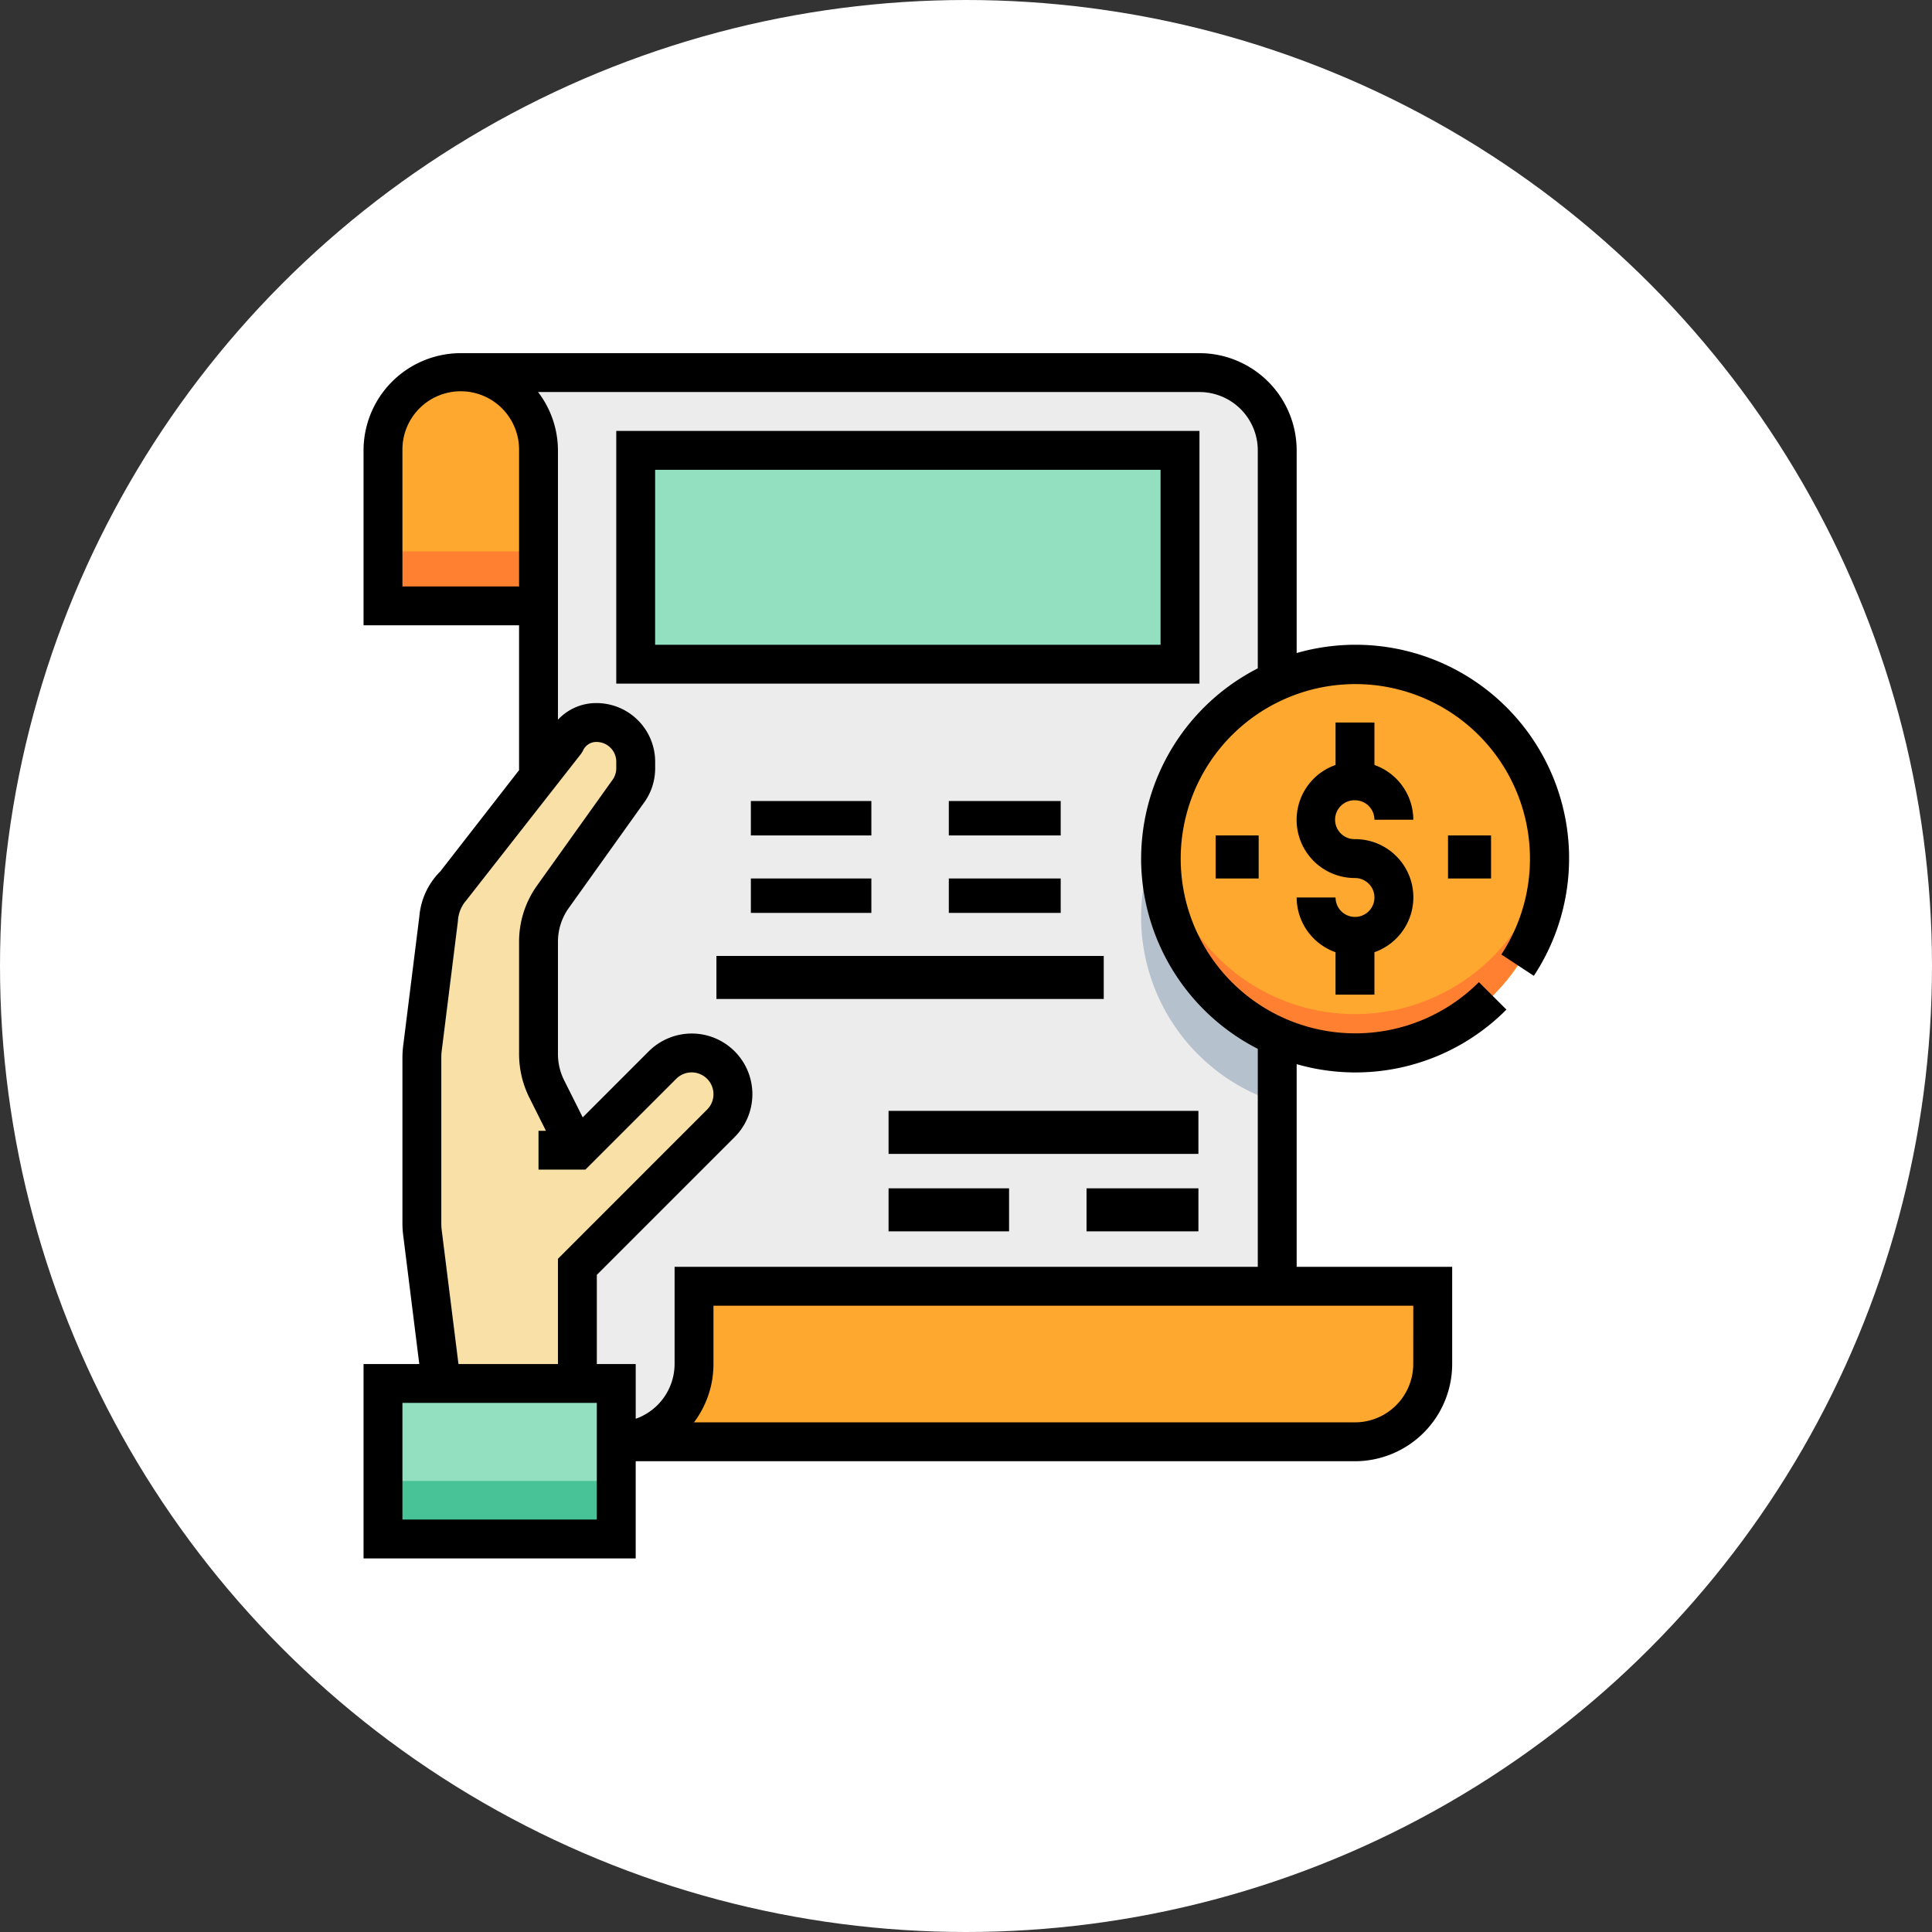 <svg xmlns="http://www.w3.org/2000/svg" width="186" height="186" viewBox="0 0 186 186">
  <rect x="0" y="0" width="186" height="186" fill="#333333" stroke="none"/>
  <g id="_89" data-name="89" transform="translate(-8144 10835)">
    <circle id="Elipse_11530" data-name="Elipse 11530" cx="93" cy="93" r="93" transform="translate(8144 -10835)" fill="#fff"/>
    <g id="factura_1_" data-name="factura (1)" transform="translate(8179 -10801)">
      <path id="Trazado_875220" data-name="Trazado 875220" d="M112.476,110.934H41.358V15.486A7.486,7.486,0,0,0,33.872,8H104.99a7.486,7.486,0,0,1,7.486,7.486Z" transform="translate(-24.514 -6.128)" fill="#ececec"/>
      <g id="Grupo_1100523" data-name="Grupo 1100523" transform="translate(1.872 1.872)">
        <path id="Trazado_875221" data-name="Trazado 875221" d="M72,398.972h78.6a7.486,7.486,0,0,0,7.486-7.486V384H86.972v7.486a7.486,7.486,0,0,1-7.486,7.486Z" transform="translate(-57.028 -296.038)" fill="#fea82f"/>
        <path id="Trazado_875222" data-name="Trazado 875222" d="M22.972,30.458H8V15.486A7.486,7.486,0,0,1,15.486,8h0a7.486,7.486,0,0,1,7.486,7.486Z" transform="translate(-8 -8)" fill="#fea82f"/>
      </g>
      <path id="Trazado_875223" data-name="Trazado 875223" d="M333.1,155.672a18.719,18.719,0,0,0,0,35.713Z" transform="translate(-245.139 -119.254)" fill="#b6c1ce"/>
      <circle id="Elipse_11562" data-name="Elipse 11562" cx="18.644" cy="18.644" r="18.644" transform="translate(77.061 29.859)" fill="#fea82f"/>
      <path id="Trazado_875224" data-name="Trazado 875224" d="M346.715,216.844A18.718,18.718,0,0,1,328.094,200c-.06.616-.094,1.239-.094,1.872a18.715,18.715,0,0,0,37.431,0c0-.633-.034-1.256-.094-1.872A18.718,18.718,0,0,1,346.715,216.844Z" transform="translate(-251.267 -153.212)" fill="#ff8031"/>
      <g id="Grupo_1100524" data-name="Grupo 1100524" transform="translate(1.657 9.144)">
        <rect id="Rectángulo_401763" data-name="Rectángulo 401763" width="22.373" height="14.915" transform="translate(0 90.319)" fill="#92e0c0"/>
        <rect id="Rectángulo_401764" data-name="Rectángulo 401764" width="52.203" height="20.715" transform="translate(24.858 0)" fill="#92e0c0"/>
      </g>
      <rect id="Rectángulo_401765" data-name="Rectángulo 401765" width="14.915" height="4.972" transform="translate(1.657 19.087)" fill="#ff8031"/>
      <rect id="Rectángulo_401766" data-name="Rectángulo 401766" width="22.373" height="5.8" transform="translate(1.657 108.577)" fill="#48c397"/>
      <path id="Trazado_875225" data-name="Trazado 875225" d="M33.872,215.632l-1.814-14.51a7.316,7.316,0,0,1-.058-.928V184.282a7.315,7.315,0,0,1,.058-.928l1.559-12.466a4.966,4.966,0,0,1,1.52-3.251l10.7-13.765A3.255,3.255,0,0,1,48.816,152h0a3.771,3.771,0,0,1,3.771,3.771v.636a3.772,3.772,0,0,1-.7,2.192l-7.262,10.166a7.468,7.468,0,0,0-1.394,4.349v10.806a7.508,7.508,0,0,0,.79,3.348l2.953,5.9h0l8.2-8.2a3.967,3.967,0,0,1,2.807-1.162h0a3.97,3.97,0,0,1,3.97,3.97h0a3.967,3.967,0,0,1-1.162,2.807L46.972,204.4v11.229Z" transform="translate(-24.514 -116.441)" fill="#f9e0a6"/>
      <path id="Trazado_875226" data-name="Trazado 875226" d="M104,56.33h56.146V32H104Zm3.743-20.587H156.4V52.587h-48.66Z" transform="translate(-79.67 -24.514)"/>
      <rect id="Rectángulo_401767" data-name="Rectángulo 401767" width="37.288" height="4.143" transform="translate(33.973 58.032)"/>
      <rect id="Rectángulo_401768" data-name="Rectángulo 401768" width="11.601" height="3.314" transform="translate(37.288 43.117)"/>
      <rect id="Rectángulo_401769" data-name="Rectángulo 401769" width="10.772" height="3.314" transform="translate(56.346 43.117)"/>
      <rect id="Rectángulo_401770" data-name="Rectángulo 401770" width="11.601" height="3.314" transform="translate(37.288 50.574)"/>
      <rect id="Rectángulo_401771" data-name="Rectángulo 401771" width="10.772" height="3.314" transform="translate(56.346 50.574)"/>
      <rect id="Rectángulo_401772" data-name="Rectángulo 401772" width="29.83" height="4.143" transform="translate(50.545 72.947)"/>
      <rect id="Rectángulo_401773" data-name="Rectángulo 401773" width="10.772" height="4.143" transform="translate(69.604 80.404)"/>
      <rect id="Rectángulo_401774" data-name="Rectángulo 401774" width="11.601" height="4.143" transform="translate(50.545 80.404)"/>
      <path id="Trazado_875227" data-name="Trazado 875227" d="M389.615,159.486a1.873,1.873,0,0,1,1.872,1.872h3.743a5.607,5.607,0,0,0-3.743-5.27V152h-3.743v4.087a5.6,5.6,0,0,0,1.872,10.885,1.872,1.872,0,1,1-1.872,1.872H384a5.607,5.607,0,0,0,3.743,5.27V178.2h3.743v-4.087a5.6,5.6,0,0,0-1.872-10.885,1.872,1.872,0,1,1,0-3.743Z" transform="translate(-294.166 -116.441)"/>
      <rect id="Rectángulo_401775" data-name="Rectángulo 401775" width="4.143" height="4.143" transform="translate(104.405 46.431)"/>
      <rect id="Rectángulo_401776" data-name="Rectángulo 401776" width="4.143" height="4.143" transform="translate(82.033 46.431)"/>
      <path id="Trazado_875228" data-name="Trazado 875228" d="M112.668,59.947A20.559,20.559,0,0,0,89.834,28.87V9.358A9.368,9.368,0,0,0,80.476,0H9.358A9.368,9.368,0,0,0,0,9.358V26.2H14.972V40.146L7.393,49.89a6.916,6.916,0,0,0-2.019,4.323L3.816,66.681a9.634,9.634,0,0,0-.073,1.16V83.753a9.61,9.61,0,0,0,.073,1.16L5.366,97.32H0v18.715H26.2v-9.358H95.448a9.368,9.368,0,0,0,9.358-9.358V87.962H89.834V68.45a20.479,20.479,0,0,0,20.194-5.255l-2.65-2.643a16.812,16.812,0,1,1,2.162-2.659ZM3.743,22.458V9.358a5.615,5.615,0,1,1,11.229,0v13.1ZM7.529,84.451a5.825,5.825,0,0,1-.043-.7V67.841a5.77,5.77,0,0,1,.043-.7L9.086,54.679A3.291,3.291,0,0,1,9.9,52.667L20.933,38.58l.174-.268a1.391,1.391,0,0,1,1.323-.881,1.9,1.9,0,0,1,1.9,1.9v.636a1.9,1.9,0,0,1-.352,1.1L16.717,51.237a9.287,9.287,0,0,0-1.744,5.437V67.48a9.446,9.446,0,0,0,.986,4.185l1.6,3.2h-.715V78.6h4.518l8.744-8.744a2.1,2.1,0,0,1,3.582,1.484,2.082,2.082,0,0,1-.614,1.484L18.715,87.187V97.32H9.139Zm14.929,27.841H3.743V101.063H22.458Zm78.6-14.972a5.621,5.621,0,0,1-5.615,5.615H31.812a9.308,9.308,0,0,0,1.875-5.615V91.705h67.375Zm-26.2-48.66A20.6,20.6,0,0,0,86.091,66.975V87.962H29.945V97.32a5.607,5.607,0,0,1-3.743,5.27V97.32H22.458V88.737L35.72,75.475A5.841,5.841,0,0,0,31.59,65.5a5.88,5.88,0,0,0-4.13,1.711L21.1,73.574l-1.793-3.582a5.655,5.655,0,0,1-.591-2.512V56.674a5.584,5.584,0,0,1,1.046-3.264l7.262-10.166a5.6,5.6,0,0,0,1.05-3.279v-.636a5.65,5.65,0,0,0-5.643-5.641,5.017,5.017,0,0,0-3.715,1.6V9.358A9.261,9.261,0,0,0,16.8,3.743H80.476a5.621,5.621,0,0,1,5.615,5.615V30.345A20.6,20.6,0,0,0,74.861,48.66Z"/>
    </g>
  </g>
</svg>
